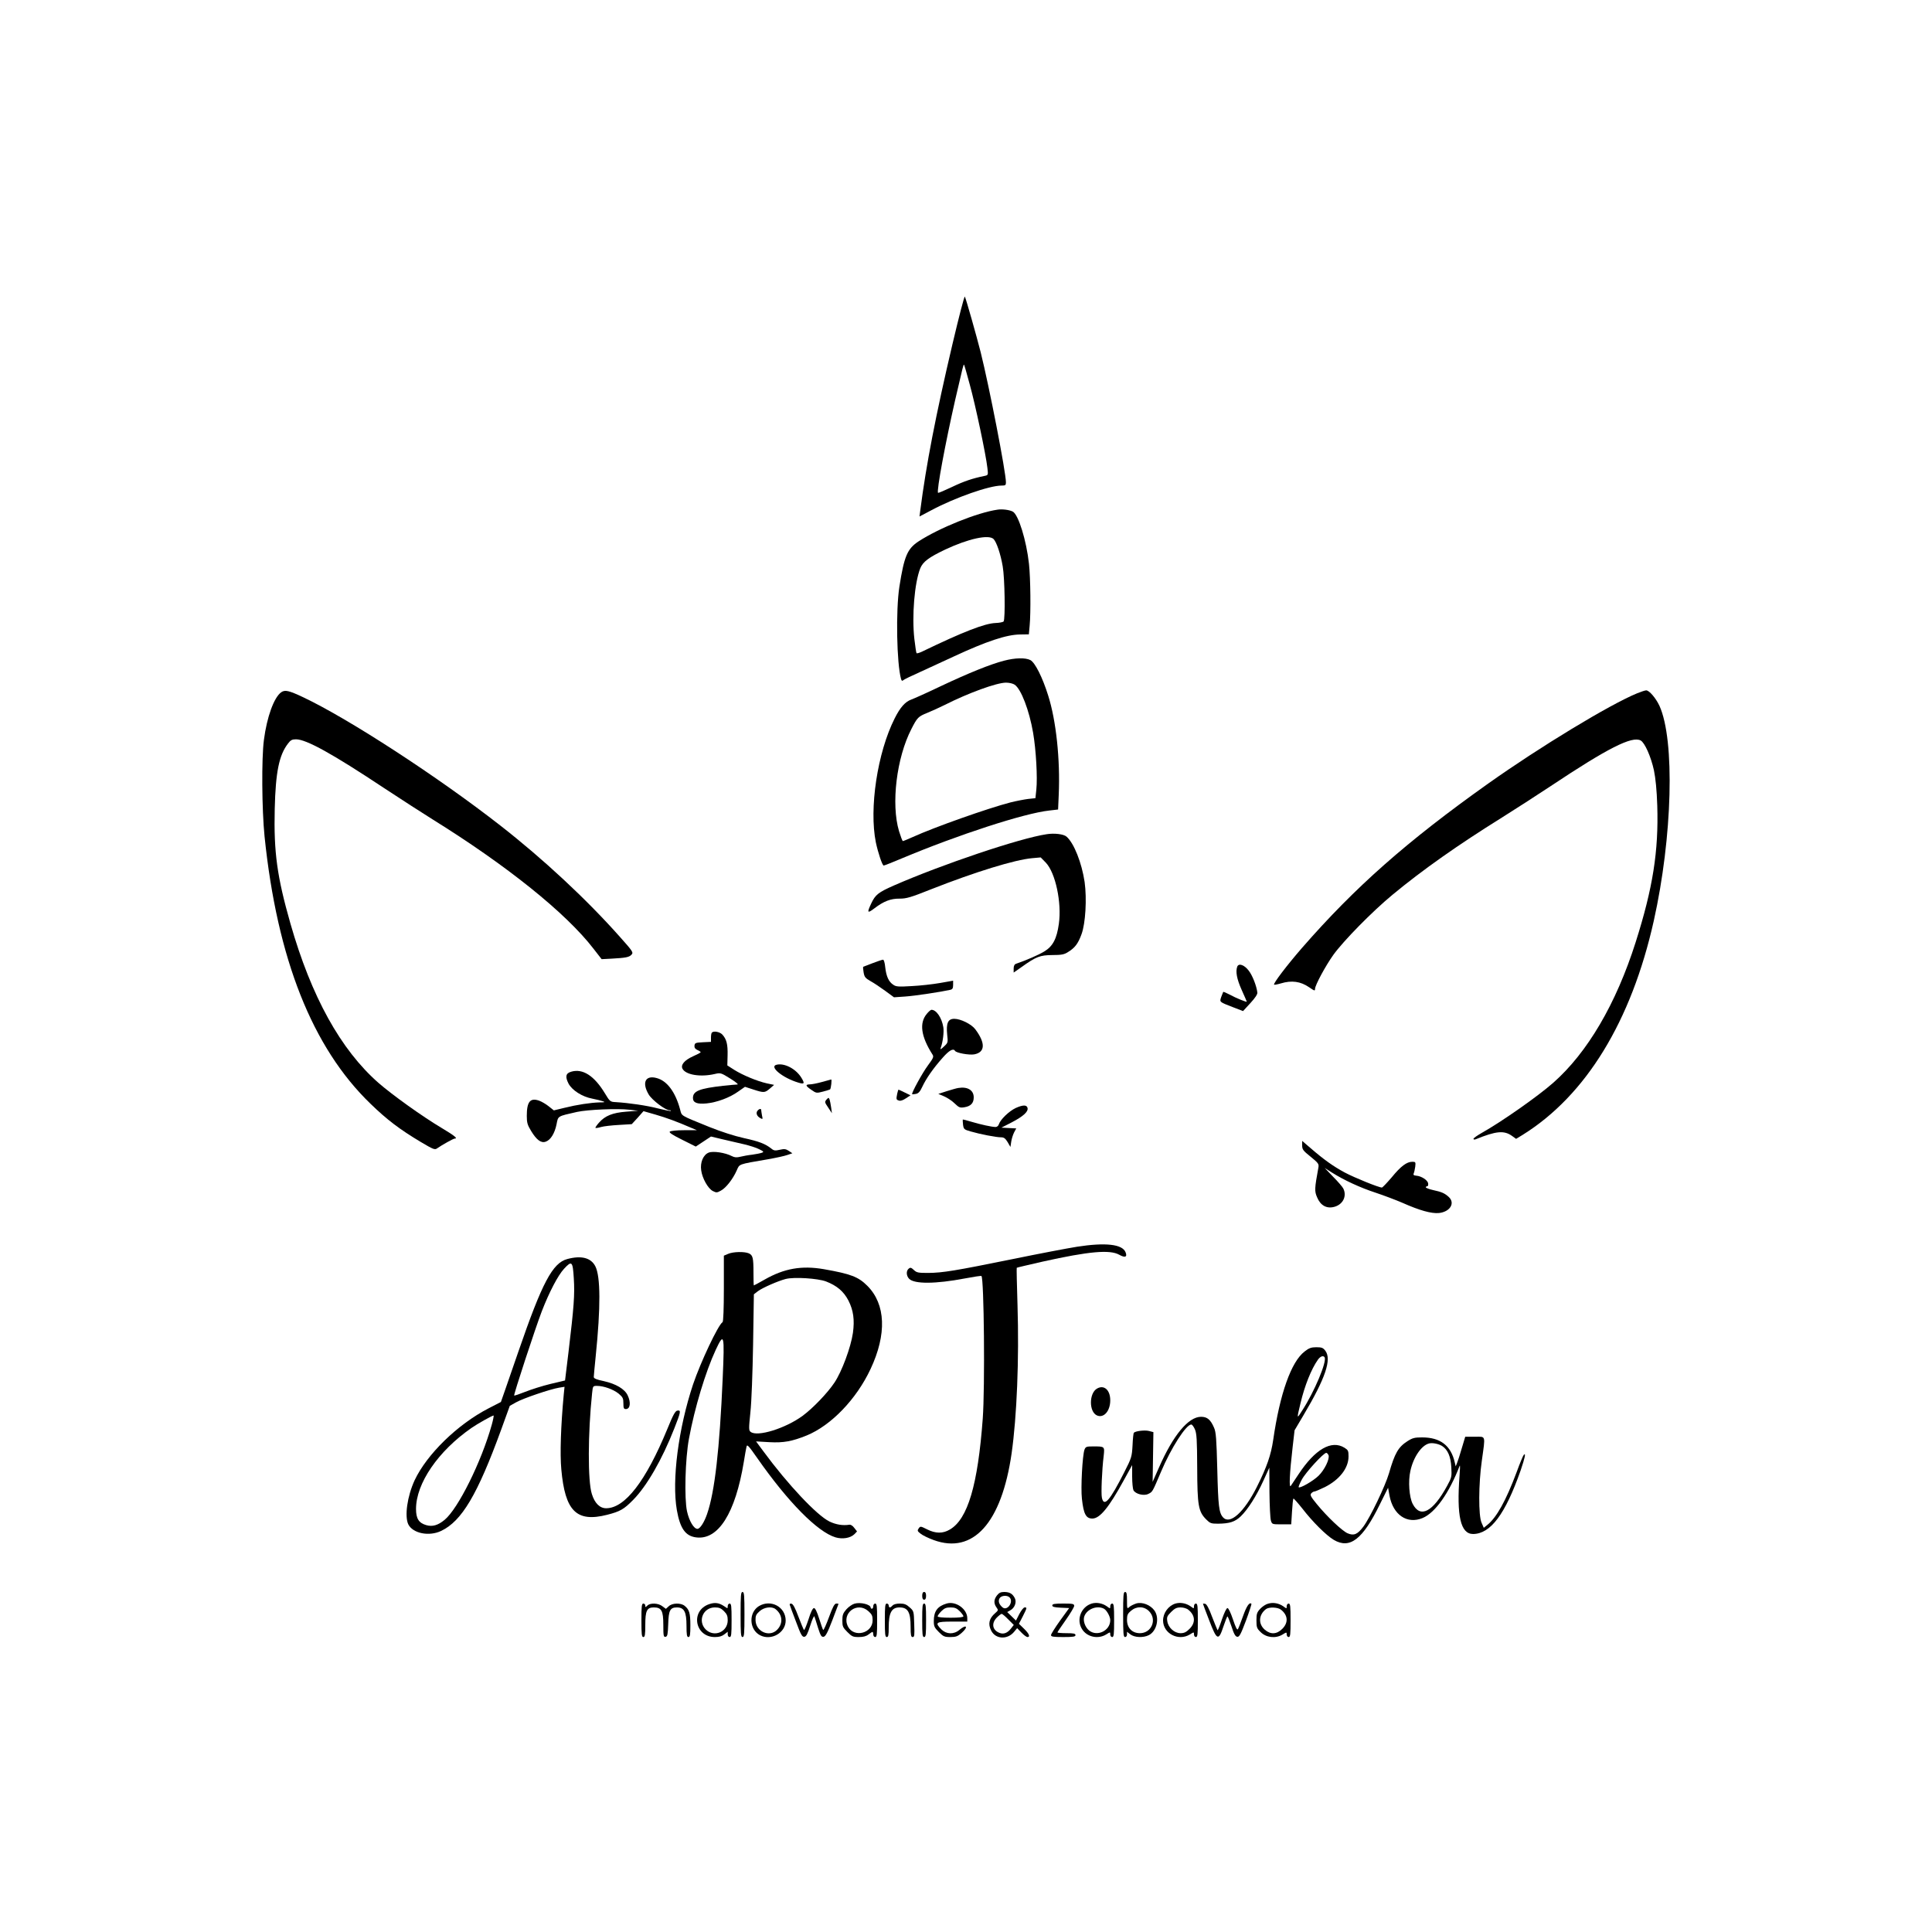 <?xml version="1.0" standalone="no"?>
<!DOCTYPE svg PUBLIC "-//W3C//DTD SVG 20010904//EN" "http://www.w3.org/TR/2001/REC-SVG-20010904/DTD/svg10.dtd">
<svg version="1.0" xmlns="http://www.w3.org/2000/svg" width="1500pt" height="1500pt"
        viewBox="0 0 1500 1500" preserveAspectRatio="xMidYMid meet">

        <g transform="translate(0,1500) scale(0.1,-0.1)" fill="#000000" stroke="none">
                <path d="M7396 12333 c-132 -561 -205 -940 -251 -1296 l-6 -47 93 49 c184 98
449 191 544 191 30 0 34 3 34 25 0 78 -129 741 -196 1010 -32 126 -114 416
-123 432 -4 7 -46 -157 -95 -364z m133 -318 c43 -154 126 -546 137 -647 7 -57
6 -57 -22 -63 -94 -19 -161 -42 -253 -86 -57 -27 -106 -48 -108 -45 -13 12 57
387 133 721 61 263 64 278 69 273 2 -2 22 -70 44 -153z" />
                <path d="M7745 11043 c-156 -22 -453 -142 -613 -246 -88 -58 -112 -116 -149
-351 -29 -187 -21 -599 13 -719 5 -14 9 -16 20 -6 8 6 63 33 122 59 59 27 179
82 267 123 254 118 410 170 516 171 l67 1 6 65 c10 104 7 371 -5 482 -20 183
-82 383 -126 406 -24 13 -81 21 -118 15z m-31 -228 c23 -23 55 -117 71 -212
16 -89 21 -409 7 -428 -4 -5 -32 -11 -62 -12 -84 -3 -250 -67 -573 -223 -20
-9 -39 -15 -41 -11 -3 3 -10 54 -17 111 -20 178 1 435 46 548 21 51 67 85 193
145 181 85 338 119 376 82z" />
                <path d="M7794 9870 c-104 -27 -273 -95 -489 -197 -104 -50 -207 -96 -229
-104 -48 -17 -87 -61 -130 -147 -134 -266 -199 -698 -146 -962 17 -80 50 -180
61 -180 5 0 69 25 142 56 431 181 949 350 1143 371 l69 8 5 115 c12 272 -20
575 -82 770 -44 141 -102 256 -138 275 -39 20 -119 18 -206 -5z m84 -186 c50
-34 113 -199 143 -373 23 -134 35 -348 25 -442 l-7 -66 -57 -6 c-31 -4 -93
-16 -137 -27 -177 -46 -590 -192 -759 -269 -38 -17 -72 -31 -76 -31 -4 0 -17
35 -30 77 -63 211 -19 570 96 793 46 90 53 97 125 126 35 14 95 42 134 61 184
93 401 172 475 173 26 0 55 -7 68 -16z" />
                <path d="M2183 9625 c-56 -40 -111 -192 -134 -370 -19 -144 -16 -541 5 -749
98 -951 371 -1640 823 -2076 129 -125 227 -199 391 -297 98 -58 108 -62 127
-48 37 26 125 75 135 75 27 0 0 22 -102 83 -148 88 -381 255 -489 349 -294
258 -522 670 -684 1237 -104 365 -130 553 -122 891 7 285 33 416 103 507 20
27 32 33 62 33 80 0 284 -113 686 -380 126 -83 295 -192 375 -242 576 -358
1036 -727 1249 -1004 l63 -81 77 4 c110 6 137 11 155 31 16 17 10 26 -90 138
-261 294 -597 606 -929 865 -484 378 -1176 828 -1529 995 -112 53 -143 60
-172 39z" />
                <path d="M12710 9617 c-214 -88 -753 -415 -1155 -700 -632 -449 -1032 -802
-1445 -1275 -119 -137 -227 -279 -218 -287 2 -2 26 2 53 10 83 25 152 16 219
-30 42 -29 46 -30 46 -12 0 27 80 176 141 262 78 109 303 338 459 467 238 197
510 388 850 600 102 64 273 174 380 245 443 295 631 390 698 354 32 -17 80
-126 103 -231 13 -64 22 -153 26 -275 11 -353 -34 -640 -168 -1061 -152 -478
-374 -856 -639 -1090 -120 -106 -401 -303 -556 -390 -35 -20 -64 -40 -64 -46
0 -6 8 -7 18 -3 158 64 219 70 281 26 l32 -23 51 31 c491 306 843 880 1018
1662 145 650 165 1403 44 1669 -28 60 -79 120 -103 120 -9 0 -41 -11 -71 -23z" />
                <path d="M8125 8523 c-208 -31 -810 -234 -1185 -398 -120 -53 -144 -71 -176
-140 -34 -72 -30 -79 24 -38 73 56 128 77 197 76 52 0 85 9 245 73 343 135
649 229 783 241 l67 6 40 -41 c75 -79 124 -311 101 -474 -16 -117 -47 -175
-113 -215 -44 -27 -141 -69 -220 -96 -12 -4 -18 -17 -18 -37 l0 -31 63 44
c112 80 142 91 237 92 69 0 92 4 120 22 56 34 80 66 107 140 31 84 42 274 24
405 -22 148 -82 301 -140 352 -22 20 -95 29 -156 19z" />
                <path d="M6775 7522 c-38 -14 -72 -27 -73 -28 -2 -2 -1 -21 3 -43 6 -36 13
-45 53 -68 26 -14 78 -49 115 -76 l68 -50 87 6 c75 5 279 36 350 52 17 4 22
12 22 38 l0 33 -102 -18 c-57 -10 -156 -21 -220 -24 -100 -6 -121 -5 -142 10
-36 23 -55 65 -63 136 -3 34 -11 60 -17 59 -6 0 -42 -12 -81 -27z" />
                <path d="M9606 7495 c-14 -38 -4 -95 34 -180 22 -49 40 -90 40 -92 0 -6 -86
29 -131 54 -27 14 -50 24 -52 22 -1 -2 -8 -20 -15 -38 -14 -42 -17 -39 91 -81
l78 -30 57 62 c37 40 56 69 54 82 -6 51 -38 133 -67 170 -34 45 -78 60 -89 31z" />
                <path d="M7196 7129 c-60 -71 -46 -175 43 -315 12 -18 9 -27 -34 -85 -44 -59
-130 -217 -123 -224 2 -2 15 -1 29 2 20 4 32 17 50 56 30 64 85 143 157 224
52 59 83 76 97 54 9 -16 110 -34 149 -27 85 16 89 87 8 195 -29 39 -113 81
-163 81 -49 0 -64 -34 -55 -123 7 -61 6 -63 -25 -92 -25 -24 -31 -26 -25 -10
17 46 26 123 20 160 -12 73 -54 135 -92 135 -6 0 -22 -14 -36 -31z" />
                <path d="M5527 6983 c-4 -3 -7 -21 -7 -39 l0 -33 -62 -3 c-57 -3 -63 -5 -66
-25 -2 -16 4 -26 22 -35 14 -6 26 -14 26 -17 0 -4 -27 -18 -59 -32 -67 -30
-98 -67 -82 -97 25 -47 138 -66 248 -41 47 11 49 11 123 -35 43 -27 66 -46 55
-46 -11 0 -60 -5 -110 -10 -186 -21 -235 -41 -235 -95 0 -36 32 -49 105 -42
81 8 181 45 246 92 l53 37 65 -21 c83 -27 89 -26 129 8 l32 28 -57 12 c-75 17
-186 63 -253 105 l-53 34 2 79 c2 85 -8 125 -41 161 -20 21 -67 30 -81 15z" />
                <path d="M6028 6733 c-58 -15 49 -102 169 -138 49 -15 53 -8 24 39 -43 69
-133 115 -193 99z" />
                <path d="M4434 6679 c-42 -12 -47 -39 -20 -92 28 -52 105 -102 185 -117 31 -6
67 -15 81 -20 21 -7 16 -9 -25 -9 -70 -2 -176 -18 -272 -42 l-83 -20 -39 31
c-21 17 -56 38 -77 45 -68 23 -94 -9 -94 -119 0 -52 5 -70 33 -116 43 -71 78
-97 114 -84 38 13 70 65 84 135 13 66 5 61 159 96 82 18 315 28 406 17 l69 -8
-92 -7 c-107 -8 -166 -32 -213 -86 -17 -19 -29 -37 -27 -40 3 -2 22 0 44 7 21
6 83 13 138 16 l100 6 46 50 45 51 94 -27 c86 -25 165 -54 278 -103 l43 -18
-100 0 c-57 0 -105 -5 -111 -11 -7 -7 21 -26 96 -63 l106 -53 59 39 59 39 92
-22 c51 -12 127 -30 168 -39 41 -10 93 -26 115 -38 35 -17 37 -21 20 -27 -11
-4 -45 -11 -75 -15 -30 -3 -72 -11 -92 -16 -28 -7 -45 -6 -66 5 -52 27 -146
41 -180 27 -42 -17 -67 -76 -58 -137 8 -62 53 -142 90 -161 27 -14 33 -14 63
3 39 20 94 91 123 157 23 51 7 46 240 86 63 11 132 26 154 34 l38 13 -27 18
c-24 16 -36 17 -71 9 -35 -8 -46 -7 -65 9 -48 38 -96 56 -214 82 -73 16 -175
49 -265 85 -236 96 -215 84 -230 138 -36 134 -101 222 -182 243 -87 24 -116
-35 -62 -127 26 -44 130 -123 162 -123 9 0 13 -2 10 -5 -2 -3 -47 6 -99 19
-88 23 -228 43 -328 49 -43 2 -46 4 -85 69 -83 137 -173 194 -262 167z" />
                <path d="M6380 6599 c-36 -10 -77 -18 -92 -18 -37 -1 -35 -11 12 -43 37 -26
40 -26 90 -13 29 8 53 15 55 17 7 9 15 78 8 77 -4 -1 -37 -10 -73 -20z" />
                <path d="M7440 6553 c-14 -2 -54 -14 -90 -25 l-65 -21 45 -19 c25 -11 62 -35
82 -55 33 -32 41 -35 74 -30 51 8 74 32 74 77 0 56 -48 85 -120 73z" />
                <path d="M6966 6509 c-9 -45 -8 -47 14 -54 12 -4 32 3 54 18 l35 23 -45 22
c-24 12 -46 22 -48 22 -2 0 -6 -14 -10 -31z" />
                <path d="M6417 6463 c-15 -18 -15 -21 13 -62 l29 -44 -6 44 c-3 24 -9 52 -12
62 -7 17 -8 17 -24 0z" />
                <path d="M7885 6397 c-52 -25 -118 -89 -130 -126 -3 -12 -15 -21 -25 -21 -28
0 -116 19 -189 41 -35 11 -65 18 -66 17 -1 -2 0 -20 2 -40 5 -35 8 -38 61 -53
72 -21 196 -45 233 -45 24 0 34 -8 52 -37 l22 -38 6 40 c3 22 13 54 22 72 l17
32 -58 3 -57 3 80 41 c88 46 129 82 123 111 -5 26 -36 26 -93 0z" />
                <path d="M5881 6376 c-14 -17 -5 -43 22 -57 19 -11 20 -9 13 21 -3 18 -6 36
-6 41 0 14 -16 11 -29 -5z" />
                <path d="M10110 6107 c0 -31 7 -41 66 -88 60 -49 65 -56 60 -84 -30 -164 -31
-183 -10 -231 26 -63 74 -90 133 -74 68 18 100 84 70 143 -6 12 -41 53 -78 90
l-66 69 55 -35 c97 -61 221 -118 340 -157 63 -21 156 -56 207 -78 135 -60 225
-85 284 -80 87 9 129 77 77 125 -32 29 -55 39 -120 53 -32 7 -58 17 -58 22 0
4 5 8 11 8 6 0 9 10 7 22 -3 25 -52 57 -92 60 -20 2 -25 6 -20 18 4 8 9 32 12
53 4 35 2 37 -23 37 -43 0 -89 -34 -160 -121 -37 -43 -71 -79 -76 -79 -24 0
-212 76 -289 117 -89 48 -162 100 -267 191 l-63 54 0 -35z" />
                <path d="M8360 5320 c-69 -11 -291 -53 -495 -95 -453 -92 -546 -107 -658 -108
-78 0 -90 2 -112 23 -20 19 -27 21 -40 10 -21 -17 -19 -56 4 -79 41 -41 205
-40 431 3 69 13 127 22 130 19 20 -18 28 -862 10 -1108 -38 -513 -116 -779
-255 -860 -55 -33 -111 -32 -177 1 -50 25 -52 26 -65 8 -12 -17 -11 -22 14
-41 15 -13 61 -35 102 -50 307 -112 527 133 605 672 41 287 59 733 46 1150 -5
159 -8 290 -6 292 2 2 93 23 202 48 360 80 521 94 594 53 44 -25 64 -18 49 19
-24 63 -155 78 -379 43z" />
                <path d="M5653 5265 l-33 -14 0 -255 c0 -156 -4 -257 -10 -261 -34 -21 -170
-309 -229 -483 -114 -342 -166 -744 -126 -976 25 -142 66 -201 148 -212 173
-24 306 186 372 586 8 52 18 106 21 118 4 21 16 8 83 -88 239 -342 468 -574
608 -616 54 -16 116 -6 147 25 l20 21 -21 27 c-12 17 -28 27 -39 25 -51 -8
-104 1 -154 25 -97 47 -324 288 -513 545 l-57 77 103 -6 c110 -6 176 6 290 52
190 78 386 281 496 516 127 270 118 503 -25 646 -70 70 -128 92 -337 129 -173
30 -309 6 -461 -81 -44 -25 -81 -45 -83 -45 -2 0 -3 44 -3 98 0 118 -5 136
-36 151 -34 15 -122 13 -161 -4z m760 -214 c85 -33 137 -77 174 -148 39 -76
49 -151 35 -252 -16 -111 -86 -300 -143 -385 -53 -80 -167 -199 -247 -258
-133 -98 -352 -166 -404 -125 -15 11 -15 25 -2 152 9 80 17 307 21 528 l6 388
31 24 c34 26 157 80 216 95 65 17 249 5 313 -19z m-802 -751 c-24 -552 -62
-884 -121 -1054 -22 -65 -55 -116 -75 -116 -28 0 -64 60 -81 136 -22 102 -14
407 15 564 44 239 129 520 208 690 65 139 69 122 54 -220z" />
                <path d="M4405 5225 c-115 -30 -196 -184 -379 -715 -37 -107 -83 -240 -102
-295 l-35 -100 -97 -50 c-240 -124 -478 -356 -573 -558 -57 -124 -79 -279 -49
-342 35 -70 161 -96 255 -51 160 76 282 281 466 786 l67 185 48 27 c54 31 267
103 334 114 l43 7 -6 -59 c-23 -246 -30 -462 -19 -582 29 -325 118 -413 355
-353 102 26 131 43 202 115 106 107 225 313 320 555 51 130 54 144 24 139 -16
-2 -33 -32 -78 -143 -167 -405 -329 -615 -475 -615 -49 0 -89 39 -111 111 -32
99 -31 470 2 782 6 56 6 57 38 57 52 0 127 -27 168 -60 33 -28 37 -37 37 -76
0 -36 3 -44 19 -44 34 0 41 51 14 107 -23 49 -91 89 -185 110 -58 12 -78 21
-78 32 0 9 7 81 15 161 39 381 38 619 -3 699 -34 66 -109 85 -217 56z m50
-151 c8 -125 1 -220 -41 -570 l-27 -222 -114 -27 c-62 -15 -150 -43 -195 -61
-45 -18 -84 -31 -86 -29 -6 5 165 525 214 653 58 150 126 280 173 331 61 66
68 59 76 -75z m-637 -1136 c-81 -289 -261 -651 -366 -738 -52 -43 -95 -55
-143 -41 -58 17 -79 51 -79 126 0 198 172 449 430 628 47 33 160 96 172 97 3
0 -3 -33 -14 -72z" />
                <path d="M10129 4507 c-104 -79 -192 -327 -244 -687 -17 -116 -49 -209 -127
-365 -99 -196 -208 -295 -262 -236 -32 35 -38 87 -45 371 -6 237 -10 292 -25
325 -27 63 -53 85 -101 85 -98 0 -216 -142 -326 -392 l-50 -113 3 193 3 193
-35 9 c-32 8 -103 0 -117 -14 -3 -3 -8 -47 -10 -98 -5 -89 -8 -98 -64 -208
-113 -223 -158 -274 -174 -198 -7 32 0 211 14 325 8 73 8 73 -80 73 -54 0 -60
-2 -69 -25 -16 -43 -30 -298 -20 -382 13 -119 32 -153 81 -153 58 0 128 85
244 297 l65 118 0 -88 c0 -49 5 -97 10 -107 16 -30 81 -46 115 -29 34 17 31
12 99 172 78 185 195 367 235 367 7 0 19 -17 28 -37 14 -32 17 -80 18 -298 1
-294 9 -341 70 -402 30 -30 38 -33 92 -33 89 1 131 14 176 57 55 53 122 158
176 277 l46 101 1 -190 c1 -104 6 -203 11 -220 9 -30 10 -30 84 -30 l74 0 6
97 c3 54 8 100 11 103 2 3 33 -32 69 -77 80 -104 186 -209 245 -244 125 -73
224 4 358 278 l63 127 11 -61 c28 -150 137 -224 257 -174 98 41 206 193 288
406 4 8 3 -25 -1 -75 -24 -316 8 -455 105 -455 136 1 250 154 369 493 34 100
42 139 25 122 -6 -6 -31 -66 -56 -135 -83 -222 -156 -353 -228 -410 l-27 -22
-17 39 c-25 54 -24 302 2 483 28 203 33 185 -55 185 l-74 0 -27 -90 c-14 -49
-31 -101 -37 -115 l-10 -25 -7 30 c-30 132 -112 195 -254 195 -57 0 -74 -4
-113 -29 -72 -46 -99 -93 -144 -250 -29 -99 -146 -343 -199 -414 -45 -60 -73
-72 -121 -52 -42 17 -162 131 -241 228 -46 56 -53 70 -43 82 7 8 18 15 25 15
7 0 43 16 81 34 115 58 184 148 184 238 0 44 -3 50 -32 68 -101 62 -228 -12
-356 -206 -26 -39 -53 -79 -60 -90 -15 -23 -10 94 14 301 l15 130 68 115 c173
291 222 438 170 504 -17 22 -28 26 -69 26 -39 0 -57 -6 -91 -33z m155 -45 c20
-32 -79 -267 -173 -412 -44 -70 -44 -70 -14 55 32 136 84 266 135 338 19 27
42 35 52 19z m913 -689 c44 -29 66 -81 71 -164 4 -75 3 -80 -33 -146 -111
-203 -208 -253 -267 -139 -27 52 -36 176 -18 255 23 107 86 199 145 214 27 7
75 -3 102 -20z m-882 -72 c9 -30 -31 -113 -78 -159 -41 -40 -143 -99 -154 -89
-3 3 8 29 24 59 29 55 169 208 190 208 6 0 14 -9 18 -19z" />
                <path d="M8517 4219 c-62 -36 -63 -179 -1 -208 53 -24 104 33 104 117 0 80
-48 123 -103 91z" />
                <path d="M5750 2465 c0 -149 2 -175 15 -175 13 0 15 26 15 175 0 149 -2 175
-15 175 -13 0 -15 -26 -15 -175z" />
                <path d="M7160 2610 c0 -20 5 -30 15 -30 10 0 15 10 15 30 0 20 -5 30 -15 30
-10 0 -15 -10 -15 -30z" />
                <path d="M7741 2614 c-25 -32 -27 -62 -5 -93 16 -22 15 -24 -9 -45 -48 -41
-58 -85 -31 -137 34 -66 125 -71 177 -9 l24 29 34 -35 c18 -19 39 -34 46 -34
24 0 13 26 -26 64 l-40 39 30 58 c34 68 34 69 14 69 -8 0 -26 -23 -41 -51
l-26 -51 -34 33 -34 33 23 13 c35 18 52 64 36 95 -18 35 -40 47 -81 48 -28 0
-41 -6 -57 -26z m97 -16 c34 -34 -17 -108 -54 -78 -27 23 -36 48 -24 70 12 23
59 27 78 8z m-10 -171 l43 -43 -22 -28 c-27 -35 -57 -46 -88 -34 -56 21 -66
74 -22 119 16 16 33 29 38 29 5 0 28 -19 51 -43z" />
                <path d="M8720 2465 c0 -149 2 -175 15 -175 9 0 15 9 15 21 l0 20 26 -20 c32
-25 101 -28 144 -6 62 32 84 133 43 191 -31 43 -93 68 -140 55 -19 -6 -44 -18
-54 -27 -18 -17 -19 -15 -19 49 0 53 -3 67 -15 67 -13 0 -15 -26 -15 -175z
m201 26 c64 -65 20 -171 -71 -171 -60 0 -100 41 -100 103 0 38 5 49 31 71 44
37 101 36 140 -3z" />
                <path d="M5505 2545 c-147 -51 -110 -255 45 -255 33 0 55 6 74 21 l26 20 0
-20 c0 -12 6 -21 15 -21 13 0 15 21 15 130 0 109 -2 130 -15 130 -8 0 -15 -9
-15 -20 0 -20 0 -20 -27 -1 -40 27 -72 32 -118 16z m116 -54 c23 -23 29 -38
29 -71 0 -91 -106 -135 -171 -71 -64 65 -20 171 71 171 33 0 48 -6 71 -29z" />
                <path d="M6634 2549 c-18 -5 -46 -25 -63 -44 -26 -30 -31 -44 -31 -87 0 -45 4
-54 39 -89 35 -35 44 -39 88 -39 35 0 58 6 76 20 14 11 28 20 31 20 3 0 6 -9
6 -20 0 -11 7 -20 15 -20 13 0 15 21 15 130 0 109 -2 130 -15 130 -8 0 -15 -9
-15 -20 0 -11 -4 -20 -10 -20 -5 0 -10 3 -10 8 0 25 -80 45 -126 31z m108 -58
c27 -24 33 -36 33 -71 0 -101 -144 -138 -191 -49 -53 104 71 198 158 120z" />
                <path d="M7349 2550 c-71 -21 -99 -60 -99 -136 0 -41 5 -51 39 -85 35 -35 44
-39 89 -39 43 0 57 5 87 31 56 49 40 72 -17 24 -43 -36 -100 -34 -139 4 -53
54 -44 61 86 61 l115 0 0 26 c0 72 -90 136 -161 114z m102 -59 c16 -16 29 -34
29 -40 0 -7 -35 -11 -100 -11 -65 0 -100 4 -100 11 0 6 13 24 29 40 23 23 38
29 71 29 33 0 48 -6 71 -29z" />
                <path d="M8476 2550 c-82 -25 -121 -124 -76 -197 37 -62 124 -82 188 -43 32
20 32 20 32 0 0 -11 7 -20 15 -20 13 0 15 21 15 130 0 109 -2 130 -15 130 -8
0 -15 -9 -15 -20 0 -21 0 -21 -27 -1 -35 24 -79 32 -117 21z m95 -40 c22 -12
49 -61 49 -89 0 -81 -100 -130 -163 -81 -33 26 -51 79 -38 112 21 56 99 86
152 58z" />
                <path d="M9126 2550 c-55 -17 -96 -73 -96 -132 1 -101 119 -162 208 -108 32
20 32 20 32 0 0 -11 7 -20 15 -20 13 0 15 21 15 130 0 109 -2 130 -15 130 -8
0 -15 -9 -15 -20 0 -21 0 -21 -27 -1 -35 24 -79 32 -117 21z m100 -48 c54 -43
58 -100 10 -148 -26 -26 -42 -34 -70 -34 -48 0 -95 42 -103 92 -5 33 -2 41 30
73 28 28 43 35 74 35 21 0 48 -8 59 -18z" />
                <path d="M9845 2549 c-17 -4 -44 -22 -60 -39 -26 -28 -30 -39 -30 -90 0 -54 3
-63 32 -91 42 -43 115 -52 168 -21 34 21 35 21 35 2 0 -11 7 -20 15 -20 13 0
15 21 15 130 0 109 -2 130 -15 130 -8 0 -15 -9 -15 -20 0 -21 0 -21 -27 -1
-35 24 -79 32 -118 20z m101 -47 c54 -43 58 -100 10 -148 -43 -43 -90 -46
-135 -8 -53 45 -50 116 8 161 24 18 93 15 117 -5z" />
                <path d="M4980 2420 c0 -109 2 -130 15 -130 12 0 15 17 15 93 0 111 12 137 66
137 60 0 74 -25 74 -136 0 -86 2 -95 18 -92 14 3 17 17 20 98 3 108 15 130 68
130 56 0 74 -35 74 -141 0 -72 3 -89 15 -89 12 0 15 17 15 91 0 94 -8 122 -44
151 -30 25 -97 23 -124 -3 l-22 -20 -27 20 c-31 25 -95 28 -117 5 -15 -14 -16
-14 -16 0 0 9 -7 16 -15 16 -13 0 -15 -21 -15 -130z" />
                <path d="M5892 2530 c-81 -50 -76 -182 9 -226 87 -45 199 19 199 114 0 106
-115 168 -208 112z m129 -23 c55 -43 61 -112 12 -161 -59 -60 -164 -14 -167
73 -1 36 4 47 32 72 35 31 93 39 123 16z" />
                <path d="M6132 2539 c2 -8 24 -67 49 -132 37 -100 47 -117 64 -115 15 2 25 22
46 88 15 47 29 78 32 70 3 -8 16 -48 28 -88 20 -61 26 -72 43 -70 15 2 31 31
68 128 26 68 48 126 48 127 0 2 -8 3 -17 3 -14 0 -28 -27 -57 -106 -21 -57
-41 -102 -45 -99 -3 4 -17 43 -31 88 -17 54 -31 82 -40 82 -10 0 -25 -30 -43
-88 -16 -49 -32 -86 -35 -82 -3 3 -23 50 -43 103 -25 67 -41 98 -54 101 -12 2
-16 -2 -13 -10z" />
                <path d="M6870 2420 c0 -109 2 -130 15 -130 12 0 15 15 15 74 0 115 22 156 84
156 65 0 86 -37 86 -150 0 -66 3 -80 16 -80 14 0 15 14 12 101 -3 99 -3 101
-36 130 -25 23 -42 29 -76 29 -27 0 -48 -6 -56 -15 -7 -8 -16 -15 -21 -15 -5
0 -9 7 -9 15 0 8 -7 15 -15 15 -13 0 -15 -21 -15 -130z" />
                <path d="M7160 2420 c0 -109 2 -130 15 -130 13 0 15 21 15 130 0 109 -2 130
-15 130 -13 0 -15 -21 -15 -130z" />
                <path d="M8170 2535 c0 -10 16 -15 65 -17 l66 -3 -71 -98 c-38 -53 -70 -104
-70 -112 0 -12 17 -15 95 -15 78 0 95 3 95 15 0 12 -14 15 -70 15 -38 0 -70 3
-70 6 0 3 29 46 65 97 36 51 65 100 65 109 0 16 -11 18 -85 18 -68 0 -85 -3
-85 -15z" />
                <path d="M9340 2548 c0 -2 21 -59 48 -128 60 -157 73 -163 111 -47 14 42 28
77 31 77 3 0 17 -35 31 -77 19 -59 30 -79 45 -81 16 -2 27 18 67 124 26 70 45
129 43 132 -15 15 -37 -16 -65 -95 -17 -48 -35 -94 -40 -102 -6 -9 -18 15 -38
75 -18 53 -35 89 -43 89 -8 0 -25 -36 -43 -88 -16 -49 -31 -86 -34 -84 -2 3
-21 49 -42 103 -24 66 -43 100 -54 102 -9 2 -17 2 -17 0z" />
        </g>
</svg>